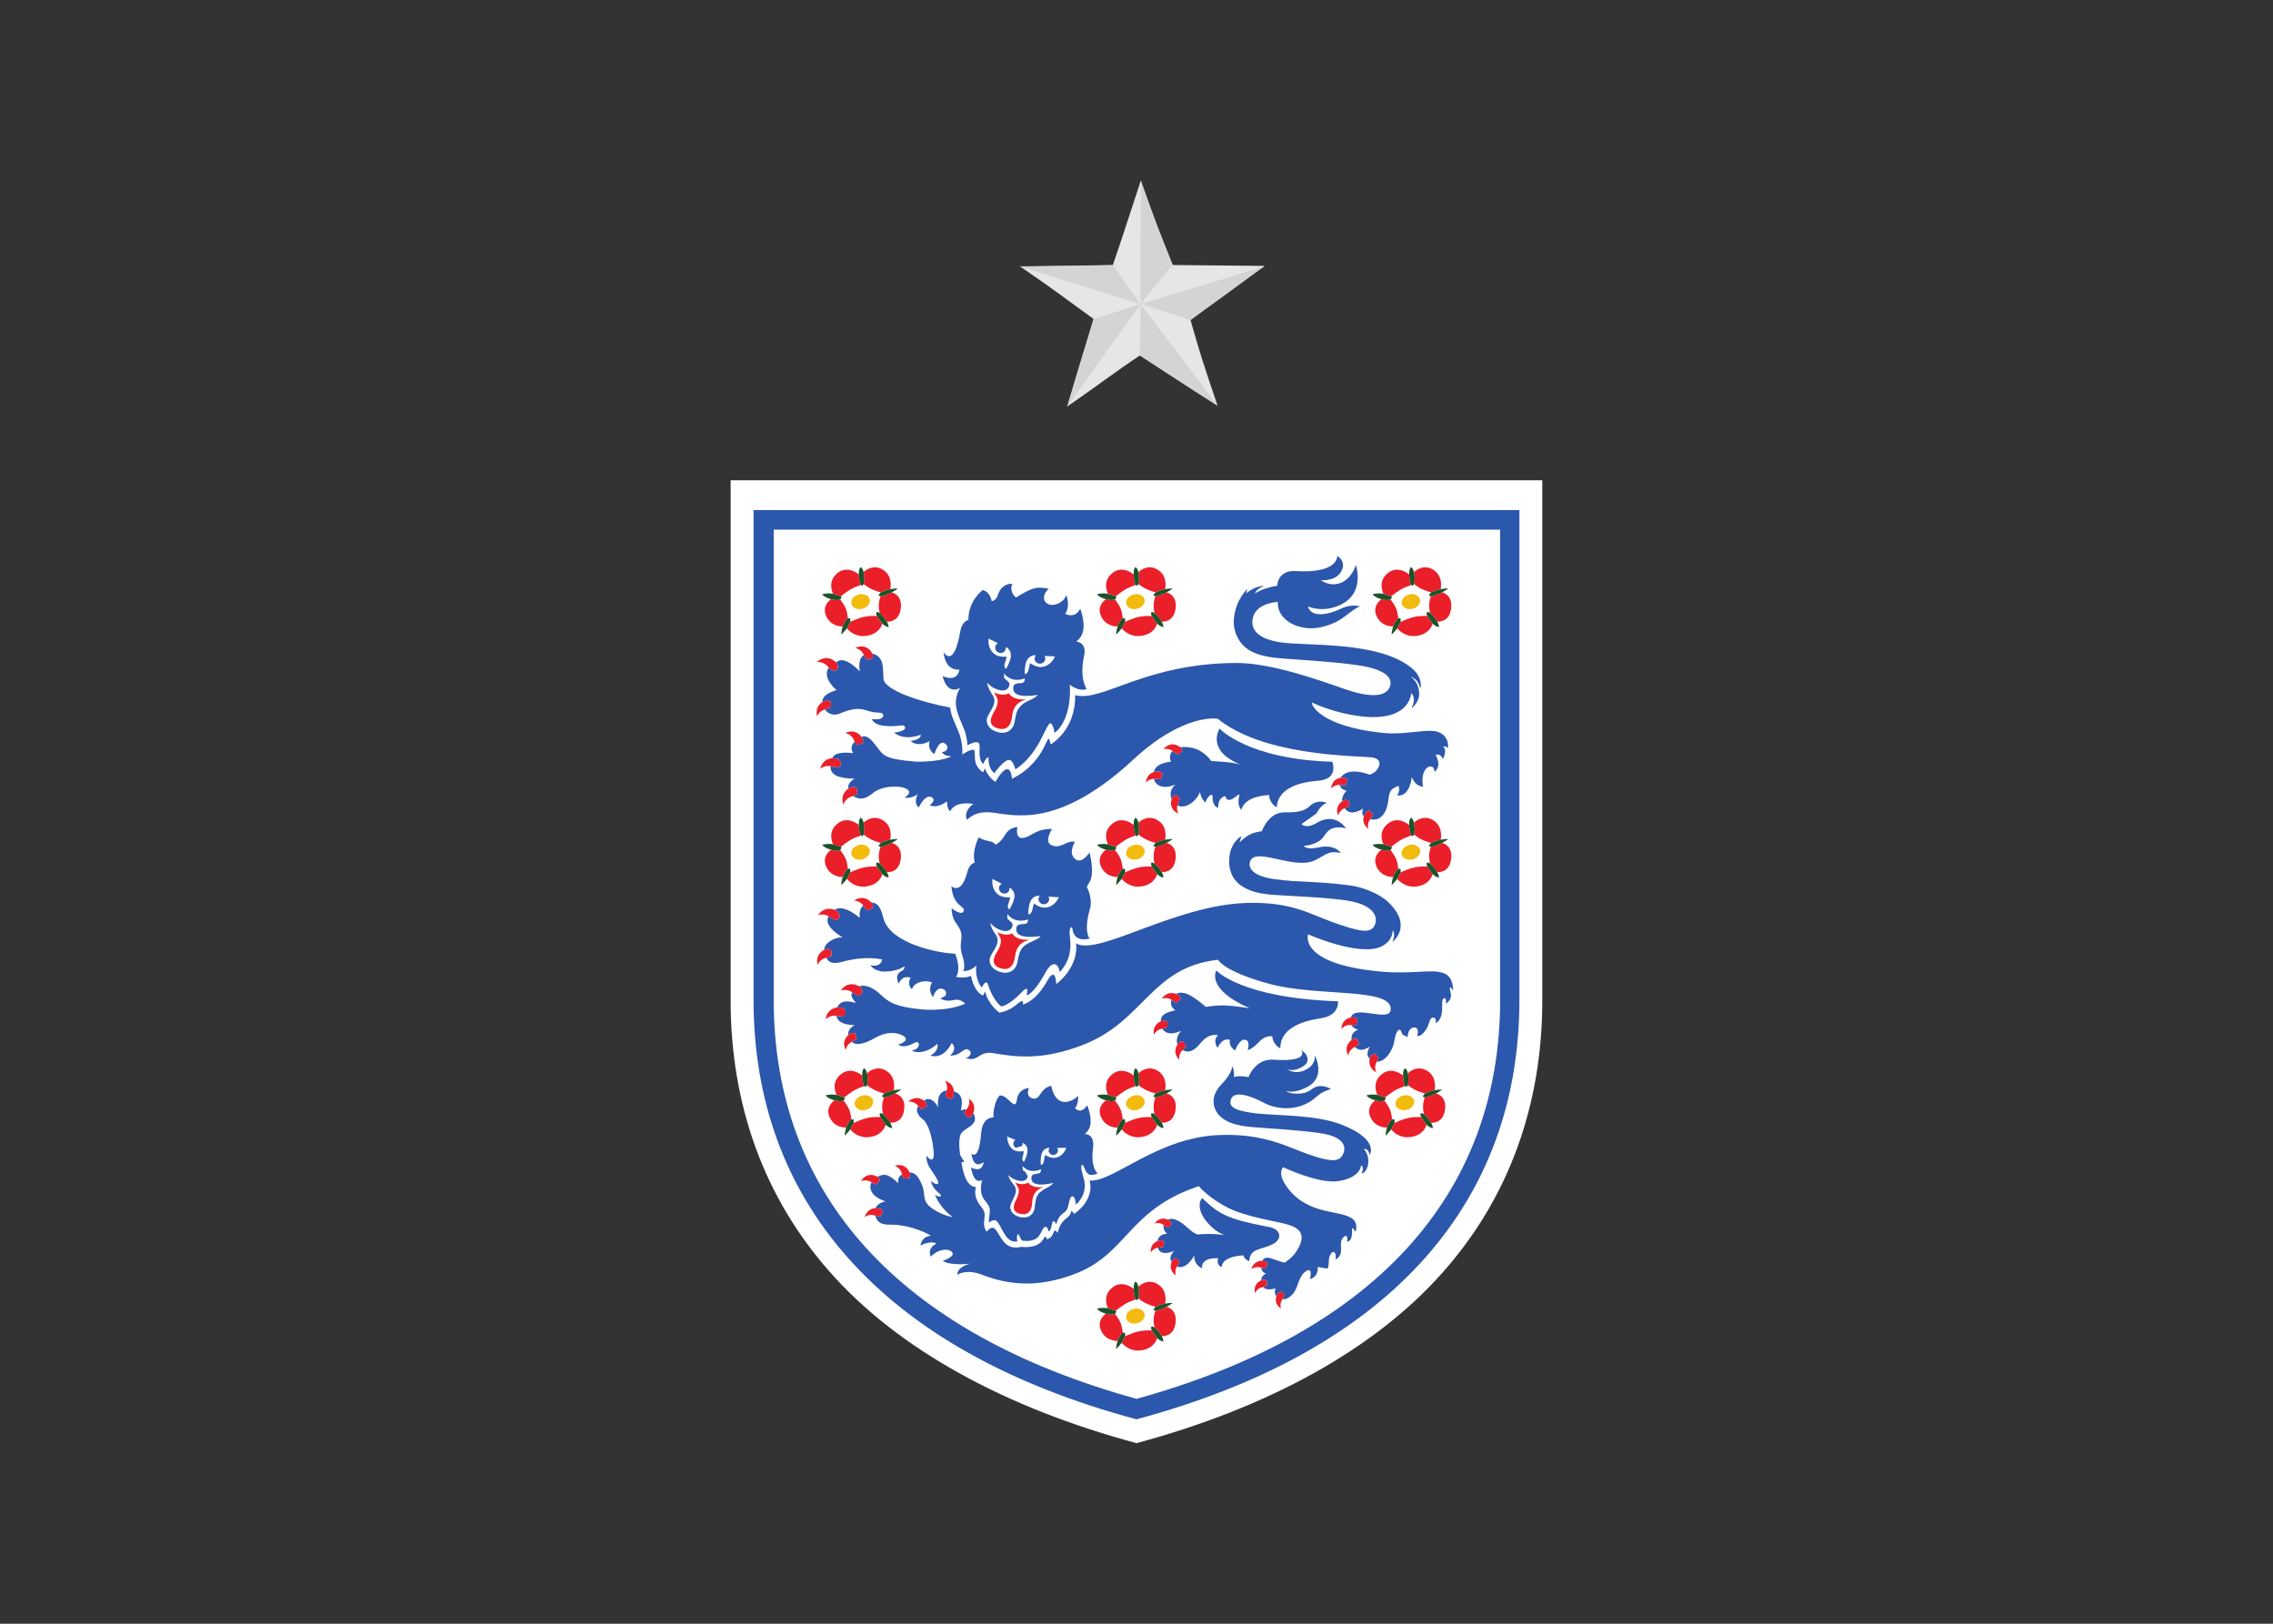 <svg clip-rule="evenodd" fill-rule="evenodd" stroke-linejoin="round" stroke-miterlimit="2" viewBox="0 0 560 400" xmlns="http://www.w3.org/2000/svg"><rect x="0" y="0" width="560" height="400" fill="#333333" stroke="none"/><g fill-rule="nonzero" transform="matrix(.909 0 0 .907 180 43.859)"><path d="m0 0c-4.979 1.342-9.098 3.572-11.727 6.565-2.51 2.846-3.789 6.401-3.784 10.414v19.896h31.019v-19.896c.006-4.013-1.272-7.568-3.783-10.414-2.629-2.993-6.743-5.223-11.725-6.565" fill="#fff" transform="matrix(7.092 0 0 -7.092 110.011 343.608)"/><path d="m0 0c0-7.641-4.938-13.041-14.187-15.603-9.253 2.562-14.155 7.962-14.155 15.603v18.377h28.342z" fill="#fff" transform="matrix(7.092 0 0 -7.092 210.404 223.189)"/><path d="m0 0c0-7.486-4.835-12.775-13.897-15.285-9.065 2.51-13.866 7.799-13.866 15.285v18.004h27.763zm-28.533 18.754v-18.756c0-3.832 1.202-7.146 3.567-9.837 2.479-2.824 6.201-4.919 11.066-6.23 4.868 1.311 8.592 3.406 11.072 6.23 2.365 2.691 3.564 6.005 3.564 9.837v18.756z" fill="#2b57ac" transform="matrix(7.092 0 0 -7.092 208.574 223.172)"/><path d="m0 0-.008.135h-.082c-.06-.033-.13-.123-.179-.253l-.023-.062c-.057-.177-.055-.312-.055-.312s.133.135.213.243l.034.051z" fill="#1c5329" transform="matrix(7.092 0 0 -7.092 106.954 256.632)"/><path d="m0 0c-.097-.068-.34-.287-.196-.628.168-.399.543-.42.639-.417l.022.061c.05.13.12.219.18.253-.019.118-.046.269-.082.366-.048.12-.156.276-.219.359-.059-.033-.167-.045-.344.006" fill="#ea1f29" transform="matrix(7.092 0 0 -7.092 101.741 250.489)"/><path d="m0 0c-.04.056-.068.182-.082.368v.037c-.104.084-.468.334-.815.05-.359-.29-.227-.663-.166-.792l.294-.094c.081.064.217.168.345.248.132.083.308.149.424.183" fill="#ea1f29" transform="matrix(7.092 0 0 -7.092 109.826 246.636)"/><path d="m0 0c-.231.035-.388-.023-.388-.023s.053-.107.335-.187l.007-.001c.178-.051.286-.038.345-.006l.055.077-.028.041-.295.095z" fill="#1c5329" transform="matrix(7.092 0 0 -7.092 102.065 248.993)"/><path d="m0 0c-.133.003-.335 0-.494-.033-.184-.042-.412-.14-.521-.192l-.1-.197-.034-.052c.06-.074.311-.348.732-.292.482.06.602.392.623.473l-.032.038z" fill="#ea1f29" transform="matrix(7.092 0 0 -7.092 114.154 255.039)"/><path d="m0 0-.125-.062c-.126-.047-.235-.09-.305-.094-.025-.076-.054-.18-.062-.3-.008-.118.012-.25.028-.338.059-.044.13-.118.21-.221l.022-.03.047-.077c.143-.006.459.034.526.484.078.503-.271.62-.341.638" fill="#ea1f29" transform="matrix(7.092 0 0 -7.092 118.161 248.622)"/><path d="m0 0c.013.059.106.548-.33.773-.307.157-.564-.007-.69-.119l.013-.083c.019-.154.014-.296-.011-.377.034-.027.168-.127.315-.197.13-.06.292-.108.335-.118l.235.087z" fill="#ea1f29" transform="matrix(7.092 0 0 -7.092 117.769 247.769)"/><path d="m0 0-.014.083c-.035.165-.113.188-.113.188s-.077-.046-.068-.278v-.037c.013-.185.041-.311.081-.368l.054-.027.046.06.002.003c.025.081.03.222.012.376" fill="#1c5329" transform="matrix(7.092 0 0 -7.092 110.631 243.719)"/><path d="m0 0c.11.059.232.133.226.144-.005.008-.139.003-.281-.023l-.134-.035-.234-.087-.086-.114.079-.041c.07.004.179.047.305.094z" fill="#1c5329" transform="matrix(7.092 0 0 -7.092 118.161 248.622)"/><path d="m0 0c-.08.104-.151.177-.21.222l-.061.038-.061-.006-.007-.077.028-.066.173-.255.032-.038.026-.024c.113-.105.215-.109.215-.109s.002.084-.066.209l-.048.076z" fill="#1c5329" transform="matrix(7.092 0 0 -7.092 116.361 255.824)"/><path d="m0 0c.04-.152-.085-.315-.277-.364-.192-.048-.381.033-.419.184-.04.15.086.312.277.361.192.051.379-.03.419-.181" fill="#f2bb0e" transform="matrix(7.092 0 0 -7.092 112.18 250.504)"/><path d="m0 0-.008.135h-.083c-.058-.033-.13-.123-.178-.253l-.02-.062c-.058-.177-.058-.312-.058-.312s.135.135.216.243l.032.051z" fill="#1c5329" transform="matrix(7.092 0 0 -7.092 179.97 256.632)"/><path d="m0 0c-.094-.068-.337-.287-.193-.628.166-.399.543-.42.641-.417l.02.061c.047.13.12.219.178.253-.017.118-.044.269-.08.366-.05.12-.158.276-.219.359-.058-.033-.167-.045-.347.006" fill="#ea1f29" transform="matrix(7.092 0 0 -7.092 174.744 250.489)"/><path d="m0 0c-.039.056-.067.182-.082.368l-.003.037c-.099.084-.465.334-.812.05-.358-.29-.227-.663-.169-.792l.296-.094c.081.064.218.168.345.248.134.083.311.149.425.183" fill="#ea1f29" transform="matrix(7.092 0 0 -7.092 182.848 246.636)"/><path d="m0 0c-.231.035-.383-.023-.383-.023s.05-.107.332-.187l.005-.001c.18-.051.289-.038.348-.006l.055.077-.03.041-.296.095z" fill="#1c5329" transform="matrix(7.092 0 0 -7.092 175.068 248.993)"/><path d="m0 0c-.132.003-.332 0-.491-.033-.186-.042-.412-.14-.524-.192l-.098-.197-.033-.052c.058-.074.308-.348.729-.292.482.06.602.392.624.473l-.032.038z" fill="#ea1f29" transform="matrix(7.092 0 0 -7.092 187.166 255.039)"/><path d="m0 0-.127-.062c-.128-.047-.234-.09-.303-.094-.029-.076-.058-.18-.065-.3-.008-.118.013-.25.03-.338.058-.044.128-.118.208-.221l.021-.03.049-.077c.145-.006.459.034.527.484.078.503-.271.62-.34.638" fill="#ea1f29" transform="matrix(7.092 0 0 -7.092 191.196 248.622)"/><path d="m0 0c.015.059.106.548-.329.773-.31.157-.564-.007-.691-.119l.013-.083c.019-.154.014-.296-.013-.377.038-.027.17-.127.315-.197.13-.06.293-.108.336-.118l.235.087z" fill="#ea1f29" transform="matrix(7.092 0 0 -7.092 190.796 247.769)"/><path d="m0 0-.013.083c-.037.165-.114.188-.114.188s-.078-.046-.071-.278l.003-.037c.015-.185.042-.311.081-.368l.055-.027.045.06.001.003c.027.081.032.222.013.376" fill="#1c5329" transform="matrix(7.092 0 0 -7.092 183.658 243.719)"/><path d="m0 0c.109.059.231.133.224.144-.004.008-.139.003-.28-.023l-.135-.035-.235-.087-.087-.114.083-.041c.069.004.175.047.303.094z" fill="#1c5329" transform="matrix(7.092 0 0 -7.092 191.196 248.622)"/><path d="m0 0c-.081.104-.15.177-.208.222l-.063.038-.061-.006-.006-.077.026-.066.175-.255.032-.038.024-.024c.115-.105.218-.109.218-.109s0 .084-.068.209l-.048.076z" fill="#1c5329" transform="matrix(7.092 0 0 -7.092 189.376 255.824)"/><path d="m0 0c.04-.152-.085-.315-.277-.364-.193-.048-.381.033-.42.184-.039.15.085.312.278.361.193.051.38-.03.419-.181" fill="#f2bb0e" transform="matrix(7.092 0 0 -7.092 185.202 250.504)"/><path d="m0 0-.007.135h-.081c-.06-.033-.13-.123-.179-.253l-.02-.062c-.059-.177-.058-.312-.058-.312s.134.135.215.243l.033.051z" fill="#1c5329" transform="matrix(7.092 0 0 -7.092 33.37 256.632)"/><path d="m0 0c-.093-.068-.335-.287-.194-.628.167-.399.543-.42.643-.417l.02.061c.049.13.119.219.178.253-.017.118-.044.269-.08.366-.049.12-.158.276-.218.359-.06-.033-.168-.045-.349.006" fill="#ea1f29" transform="matrix(7.092 0 0 -7.092 28.153 250.489)"/><path d="m0 0c-.037.056-.067.182-.079.368l-.002.037c-.102.084-.465.334-.814.05-.358-.29-.228-.663-.164-.792l.293-.094c.081.064.217.168.345.248.133.083.309.149.421.183" fill="#ea1f29" transform="matrix(7.092 0 0 -7.092 36.24 246.636)"/><path d="m0 0c-.23.035-.385-.023-.385-.023s.051-.107.334-.187l.005-.001c.181-.051.289-.038.348-.006l.054.077-.029.041-.293.095z" fill="#1c5329" transform="matrix(7.092 0 0 -7.092 28.481 248.993)"/><path d="m0 0c-.132.003-.333 0-.493-.033-.185-.042-.41-.14-.523-.192l-.097-.197-.033-.052c.058-.074.309-.348.731-.292.481.06.599.392.622.473l-.033.038z" fill="#ea1f29" transform="matrix(7.092 0 0 -7.092 40.578 255.039)"/><path d="m0 0-.125-.062c-.128-.047-.236-.09-.305-.094-.028-.076-.056-.18-.066-.3-.005-.118.014-.25.034-.338.056-.044.126-.118.207-.221l.02-.03.048-.077c.144-.006.461.034.528.484.077.503-.271.62-.341.638" fill="#ea1f29" transform="matrix(7.092 0 0 -7.092 44.601 248.622)"/><path d="m0 0c.013.059.105.548-.331.773-.308.157-.563-.007-.691-.119l.015-.083c.019-.154.012-.296-.015-.377.039-.027.171-.127.316-.197.132-.06.294-.108.337-.118l.236.087z" fill="#ea1f29" transform="matrix(7.092 0 0 -7.092 44.207 247.769)"/><path d="m0 0-.015.083c-.035.165-.112.188-.112.188s-.079-.046-.07-.278l.001-.037c.014-.185.042-.311.08-.368l.055-.027.046.06v.003c.028.081.034.222.015.376" fill="#1c5329" transform="matrix(7.092 0 0 -7.092 37.064 243.719)"/><path d="m0 0c.109.059.232.133.224.144-.003.008-.14.003-.28-.023l-.133-.035-.235-.087-.087-.114.081-.041c.069.004.177.047.305.094z" fill="#1c5329" transform="matrix(7.092 0 0 -7.092 44.601 248.622)"/><path d="m0 0c-.081.104-.151.177-.207.222l-.064.038-.062-.006-.003-.077.024-.066.174-.255.033-.038.024-.024c.115-.105.218-.109.218-.109s0 .084-.068.209l-.049.076z" fill="#1c5329" transform="matrix(7.092 0 0 -7.092 42.792 255.824)"/><path d="m0 0c.039-.152-.084-.315-.277-.364-.192-.048-.38.033-.418.184-.039.15.085.312.277.361.191.051.381-.03.418-.181" fill="#f2bb0e" transform="matrix(7.092 0 0 -7.092 38.604 250.504)"/><path d="m0 0-.008.135-.082.002c-.06-.037-.13-.127-.179-.256l-.023-.059c-.057-.177-.055-.314-.055-.314s.133.135.213.242l.034.049z" fill="#1c5329" transform="matrix(7.092 0 0 -7.092 106.954 188.576)"/><path d="m0 0c-.097-.068-.34-.285-.196-.63.168-.396.543-.417.639-.415l.022.061c.05.128.12.218.18.254-.019.117-.046.271-.082.364-.048.121-.156.277-.219.36-.059-.031-.167-.045-.344.006" fill="#ea1f29" transform="matrix(7.092 0 0 -7.092 101.741 182.433)"/><path d="m0 0c-.04.053-.068.18-.082.367v.036c-.104.083-.468.334-.815.049-.359-.29-.227-.664-.166-.793l.294-.093c.081.066.217.17.345.25.132.082.308.147.424.184" fill="#ea1f29" transform="matrix(7.092 0 0 -7.092 109.826 178.564)"/><path d="m0 0c-.231.034-.388-.024-.388-.024s.053-.106.335-.186l.007-.001c.178-.052.286-.037.345-.006l.055.077-.028.04-.295.094z" fill="#1c5329" transform="matrix(7.092 0 0 -7.092 102.065 180.936)"/><path d="m0 0c-.133.004-.335 0-.494-.033-.184-.041-.412-.138-.521-.191l-.1-.2-.034-.049c.06-.073.311-.345.732-.292.482.062.602.392.623.473l-.032.039z" fill="#ea1f29" transform="matrix(7.092 0 0 -7.092 114.154 186.99)"/><path d="m0 0-.125-.061c-.126-.048-.235-.091-.305-.095-.025-.073-.054-.181-.062-.302-.008-.116.012-.249.028-.337.059-.042.13-.118.21-.222l.022-.03.047-.075c.143-.007.459.033.526.482.078.504-.271.621-.341.64" fill="#ea1f29" transform="matrix(7.092 0 0 -7.092 118.161 180.565)"/><path d="m0 0c.013.06.106.548-.33.772-.307.158-.564-.005-.69-.118l.013-.084c.019-.153.014-.295-.011-.375.034-.027.168-.128.315-.197.13-.061.292-.108.335-.12l.235.089z" fill="#ea1f29" transform="matrix(7.092 0 0 -7.092 117.769 179.714)"/><path d="m0 0-.014.084c-.035.163-.113.187-.113.187s-.077-.048-.068-.277v-.036c.013-.187.041-.313.081-.367l.054-.031.046.06.002.004c.025.08.03.223.012.376" fill="#1c5329" transform="matrix(7.092 0 0 -7.092 110.631 175.664)"/><path d="m0 0c.11.058.232.133.226.143-.005.007-.139.004-.281-.023l-.134-.033-.234-.089-.086-.115.079-.039c.07.004.179.047.305.095z" fill="#1c5329" transform="matrix(7.092 0 0 -7.092 118.161 180.565)"/><path d="m0 0c-.08.104-.151.18-.21.222l-.061.04-.061-.007-.007-.075.028-.069.173-.253.032-.038.026-.025c.113-.105.215-.108.215-.108s.002.083-.066.207l-.048.076z" fill="#1c5329" transform="matrix(7.092 0 0 -7.092 116.361 187.775)"/><path d="m0 0c.04-.152-.085-.314-.277-.364s-.381.032-.419.181c-.04.152.086.315.277.365.192.05.379-.031.419-.182" fill="#f2bb0e" transform="matrix(7.092 0 0 -7.092 112.18 182.446)"/><path d="m0 0-.006.135-.085.002c-.056-.037-.129-.127-.177-.256l-.023-.059c-.056-.177-.056-.314-.056-.314s.135.135.218.242l.032.049z" fill="#1c5329" transform="matrix(7.092 0 0 -7.092 32.453 188.576)"/><path d="m0 0c-.095-.068-.338-.285-.195-.63.166-.396.545-.417.64-.415l.023.061c.047.128.121.218.176.254-.014.117-.042.271-.078.364-.051.121-.157.277-.219.36-.059-.031-.167-.045-.347.006" fill="#ea1f29" transform="matrix(7.092 0 0 -7.092 27.236 182.433)"/><path d="m0 0c-.04.053-.066.18-.082.367v.036c-.104.083-.468.334-.816.049-.356-.29-.226-.664-.166-.793l.297-.093c.079.066.215.17.344.25.133.082.31.147.423.184" fill="#ea1f29" transform="matrix(7.092 0 0 -7.092 35.33 178.564)"/><path d="m0 0c-.23.034-.386-.024-.386-.024s.054-.106.334-.186l.006-.001c.18-.052.288-.037.348-.006l.054.077-.027.04-.298.094z" fill="#1c5329" transform="matrix(7.092 0 0 -7.092 27.56 180.936)"/><path d="m0 0c-.131.004-.333 0-.491-.033-.184-.041-.413-.138-.524-.191l-.097-.2-.032-.049c.057-.073.306-.345.727-.292.482.062.603.392.624.473l-.032.039z" fill="#ea1f29" transform="matrix(7.092 0 0 -7.092 39.649 186.99)"/><path d="m0 0-.127-.061c-.126-.048-.233-.091-.302-.095-.028-.073-.057-.181-.066-.302-.005-.116.015-.249.032-.337.057-.042.126-.118.208-.222l.021-.03.048-.075c.142-.007.459.033.528.482.076.504-.272.621-.342.64" fill="#ea1f29" transform="matrix(7.092 0 0 -7.092 43.675 180.565)"/><path d="m0 0c.012.06.105.548-.33.772-.309.158-.564-.005-.69-.118l.013-.084c.018-.153.014-.295-.013-.375.037-.027.17-.128.314-.197.132-.061.295-.108.338-.12l.235.089z" fill="#ea1f29" transform="matrix(7.092 0 0 -7.092 43.279 179.714)"/><path d="m0 0-.014.084c-.035.163-.113.187-.113.187s-.077-.048-.069-.277v-.036c.016-.187.042-.313.082-.367l.054-.031.046.06.001.004c.028.08.03.223.013.376" fill="#1c5329" transform="matrix(7.092 0 0 -7.092 36.139 175.664)"/><path d="m0 0c.11.058.232.133.224.143-.004.007-.138.004-.28-.023l-.133-.033-.235-.089-.088-.115.083-.039c.069.004.176.047.302.095z" fill="#1c5329" transform="matrix(7.092 0 0 -7.092 43.675 180.565)"/><path d="m0 0c-.081.104-.151.18-.208.222l-.064.04-.061-.007-.007-.075.027-.069.175-.253.032-.038.025-.025c.114-.105.217-.108.217-.108s.002.083-.068.207l-.047.076z" fill="#1c5329" transform="matrix(7.092 0 0 -7.092 41.868 187.775)"/><path d="m0 0c.039-.152-.085-.314-.277-.364s-.38.032-.418.181c-.039.152.083.315.277.365.191.05.38-.031.418-.182" fill="#f2bb0e" transform="matrix(7.092 0 0 -7.092 37.685 182.446)"/><path d="m0 0-.006.135-.083.002c-.058-.037-.13-.127-.178-.256l-.021-.059c-.058-.177-.057-.314-.057-.314s.135.135.215.242l.034.049z" fill="#1c5329" transform="matrix(7.092 0 0 -7.092 181.614 188.576)"/><path d="m0 0c-.094-.068-.335-.285-.194-.63.167-.396.544-.417.641-.415l.022.061c.047.128.119.218.177.254-.017.117-.044.271-.08.364-.049.121-.157.277-.219.36-.057-.031-.166-.045-.347.006" fill="#ea1f29" transform="matrix(7.092 0 0 -7.092 176.399 182.433)"/><path d="m0 0c-.039.053-.065.18-.08.367l-.002.036c-.101.083-.466.334-.815.049-.358-.29-.228-.664-.165-.793l.296-.093c.079.066.216.17.344.25.133.082.309.147.422.184" fill="#ea1f29" transform="matrix(7.092 0 0 -7.092 184.495 178.564)"/><path d="m0 0c-.229.034-.385-.024-.385-.024s.051-.106.334-.186l.005-.001c.181-.052.29-.037.348-.006l.055.077-.027.04-.296.094z" fill="#1c5329" transform="matrix(7.092 0 0 -7.092 176.725 180.936)"/><path d="m0 0c-.132.004-.336 0-.492-.033-.185-.041-.413-.138-.525-.191l-.098-.2-.033-.049c.06-.073.311-.345.731-.292.481.062.6.392.622.473l-.032.039z" fill="#ea1f29" transform="matrix(7.092 0 0 -7.092 188.83 186.99)"/><path d="m0 0-.126-.061c-.126-.048-.236-.091-.305-.095-.027-.073-.057-.181-.064-.302-.006-.116.013-.249.031-.337.058-.042.126-.118.209-.222l.022-.03.047-.075c.142-.007.459.033.528.482.075.504-.273.621-.342.64" fill="#ea1f29" transform="matrix(7.092 0 0 -7.092 192.849 180.565)"/><path d="m0 0c.013.06.103.548-.332.772-.306.158-.562-.005-.689-.118l.015-.084c.019-.153.014-.295-.012-.375.035-.027.166-.128.312-.197.133-.061.293-.108.337-.12l.236.089z" fill="#ea1f29" transform="matrix(7.092 0 0 -7.092 192.452 179.714)"/><path d="m0 0-.015.084c-.034.163-.112.187-.112.187s-.08-.048-.07-.277l.001-.036c.014-.187.041-.313.08-.367l.056-.031.048.064c.026.08.031.223.012.376" fill="#1c5329" transform="matrix(7.092 0 0 -7.092 185.316 175.664)"/><path d="m0 0c.109.058.231.133.226.143-.005.007-.142.004-.282-.023l-.133-.033-.236-.089-.086-.115.08-.039c.069.004.179.047.305.095z" fill="#1c5329" transform="matrix(7.092 0 0 -7.092 192.849 180.565)"/><path d="m0 0c-.082.104-.152.18-.208.222l-.063.04-.062-.007-.005-.075.026-.069.173-.253.033-.038.024-.025c.115-.105.218-.108.218-.108s0 .083-.067.207l-.048.076z" fill="#1c5329" transform="matrix(7.092 0 0 -7.092 191.042 187.775)"/><path d="m0 0c.04-.152-.084-.314-.276-.364-.193-.05-.379.032-.419.181-.039.152.086.315.278.365.193.05.378-.031.417-.182" fill="#f2bb0e" transform="matrix(7.092 0 0 -7.092 186.848 182.446)"/><path d="m0 0-.008.135-.082.001c-.06-.034-.13-.124-.179-.254l-.023-.06c-.057-.177-.055-.312-.055-.312s.133.132.213.241l.034.049z" fill="#1c5329" transform="matrix(7.092 0 0 -7.092 106.954 120.529)"/><path d="m0 0c-.097-.068-.34-.286-.196-.63.168-.396.543-.417.639-.415l.022.061c.05.129.12.22.18.253-.019.118-.046.27-.082.365-.048.121-.156.277-.219.36-.059-.031-.167-.045-.344.006" fill="#ea1f29" transform="matrix(7.092 0 0 -7.092 101.741 114.385)"/><path d="m0 0c-.04.055-.068.182-.082.368v.037c-.104.082-.468.334-.815.05-.359-.291-.227-.664-.166-.793l.294-.093c.081.064.217.168.345.247.132.083.308.147.424.184" fill="#ea1f29" transform="matrix(7.092 0 0 -7.092 109.826 110.526)"/><path d="m0 0c-.231.034-.388-.022-.388-.022s.053-.107.335-.187l.007-.002c.178-.051.286-.037.345-.006l.055.079-.028.04-.295.093z" fill="#1c5329" transform="matrix(7.092 0 0 -7.092 102.065 112.892)"/><path d="m0 0c-.133.003-.335.001-.494-.034-.184-.04-.412-.138-.521-.189l-.1-.2-.034-.05c.06-.073.311-.345.732-.29.482.06.602.391.623.472l-.032.037z" fill="#ea1f29" transform="matrix(7.092 0 0 -7.092 114.154 118.945)"/><path d="m0 0-.125-.06c-.126-.048-.235-.089-.305-.095-.025-.074-.054-.181-.062-.301-.008-.118.012-.25.028-.337.059-.044.13-.118.21-.222l.022-.03.047-.078c.143-.006.459.036.526.484.078.504-.271.621-.341.639" fill="#ea1f29" transform="matrix(7.092 0 0 -7.092 118.161 112.523)"/><path d="m0 0c.013.059.106.548-.33.772-.307.156-.564-.005-.69-.118l.013-.084c.019-.152.014-.295-.011-.375.034-.027.168-.129.315-.197.13-.061.292-.109.335-.12l.235.089z" fill="#ea1f29" transform="matrix(7.092 0 0 -7.092 117.769 111.663)"/><path d="m0 0-.014.083c-.035.164-.113.188-.113.188s-.077-.047-.068-.277v-.036c.013-.187.041-.314.081-.369l.054-.028.046.059.002.004c.025.079.03.223.012.376" fill="#1c5329" transform="matrix(7.092 0 0 -7.092 110.631 107.613)"/><path d="m0 0c.11.059.232.133.226.144-.005.008-.139.004-.281-.023l-.134-.033-.234-.089-.086-.114.079-.04c.07.006.179.047.305.095z" fill="#1c5329" transform="matrix(7.092 0 0 -7.092 118.161 112.523)"/><path d="m0 0c-.08.103-.151.178-.21.221l-.061.039-.061-.006-.007-.076.028-.068.173-.254.032-.037.026-.025c.113-.105.215-.11.215-.11s.002.085-.066.208l-.048.078z" fill="#1c5329" transform="matrix(7.092 0 0 -7.092 116.361 119.72)"/><path d="m0 0c.04-.151-.085-.313-.277-.363s-.381.031-.419.183c-.04.15.086.313.277.363.192.05.379-.033.419-.183" fill="#f2bb0e" transform="matrix(7.092 0 0 -7.092 112.18 114.406)"/><path d="m0 0-.006.135-.085.001c-.056-.034-.129-.124-.177-.254l-.023-.06c-.056-.177-.056-.312-.056-.312s.135.132.218.241l.032.049z" fill="#1c5329" transform="matrix(7.092 0 0 -7.092 32.453 120.529)"/><path d="m0 0c-.095-.068-.338-.286-.195-.63.166-.396.545-.417.64-.415l.023.061c.047.129.121.22.176.253-.014.118-.042.27-.078.365-.051.121-.157.277-.219.36-.059-.031-.167-.045-.347.006" fill="#ea1f29" transform="matrix(7.092 0 0 -7.092 27.236 114.385)"/><path d="m0 0c-.04.055-.066.182-.082.368v.037c-.104.082-.468.334-.816.05-.356-.291-.226-.664-.166-.793l.297-.093c.079.064.215.168.344.247.133.083.31.147.423.184" fill="#ea1f29" transform="matrix(7.092 0 0 -7.092 35.33 110.526)"/><path d="m0 0c-.23.034-.386-.022-.386-.022s.054-.107.334-.187l.006-.002c.18-.051.288-.037.348-.006l.054.079-.027.04-.298.093z" fill="#1c5329" transform="matrix(7.092 0 0 -7.092 27.56 112.892)"/><path d="m0 0c-.131.003-.333.001-.491-.034-.184-.04-.413-.138-.524-.189l-.097-.2-.032-.05c.057-.073.306-.345.727-.29.482.06.603.391.624.472l-.032.037z" fill="#ea1f29" transform="matrix(7.092 0 0 -7.092 39.649 118.945)"/><path d="m0 0-.127-.06c-.126-.048-.233-.089-.302-.095-.028-.074-.057-.181-.066-.301-.005-.118.015-.25.032-.337.057-.044.126-.118.208-.222l.021-.03.048-.078c.142-.006.459.036.528.484.076.504-.272.621-.342.639" fill="#ea1f29" transform="matrix(7.092 0 0 -7.092 43.675 112.523)"/><path d="m0 0c.012.059.105.548-.33.772-.309.156-.564-.005-.69-.118l.013-.084c.018-.152.014-.295-.013-.375.037-.027.17-.129.314-.197.132-.061.295-.109.338-.12l.235.089z" fill="#ea1f29" transform="matrix(7.092 0 0 -7.092 43.279 111.663)"/><path d="m0 0-.014.083c-.035.164-.113.188-.113.188s-.077-.047-.069-.277v-.036c.016-.187.042-.314.082-.369l.054-.028.046.059.001.004c.028.079.03.223.013.376" fill="#1c5329" transform="matrix(7.092 0 0 -7.092 36.139 107.613)"/><path d="m0 0c.11.059.232.133.224.144-.004.008-.138.004-.28-.023l-.133-.033-.235-.089-.088-.114.083-.04c.069.006.176.047.302.095z" fill="#1c5329" transform="matrix(7.092 0 0 -7.092 43.675 112.523)"/><path d="m0 0c-.081.103-.151.178-.208.221l-.064.039-.061-.006-.007-.076.027-.068.175-.254.032-.037.025-.025c.114-.105.217-.11.217-.11s.002.085-.068.208l-.047.078z" fill="#1c5329" transform="matrix(7.092 0 0 -7.092 41.868 119.72)"/><path d="m0 0c.039-.151-.085-.313-.277-.363s-.38.031-.418.183c-.039.15.083.313.277.363.191.05.38-.033.418-.183" fill="#f2bb0e" transform="matrix(7.092 0 0 -7.092 37.685 114.406)"/><path d="m0 0-.006.135-.083.001c-.058-.034-.13-.124-.178-.254l-.021-.06c-.058-.177-.057-.312-.057-.312s.135.132.215.241l.034.049z" fill="#1c5329" transform="matrix(7.092 0 0 -7.092 181.614 120.529)"/><path d="m0 0c-.094-.068-.335-.286-.194-.63.167-.396.544-.417.641-.415l.022.061c.047.129.119.22.177.253-.017.118-.044.27-.08.365-.049.121-.157.277-.219.36-.057-.031-.166-.045-.347.006" fill="#ea1f29" transform="matrix(7.092 0 0 -7.092 176.399 114.385)"/><path d="m0 0c-.039.055-.065.182-.08.368l-.002.037c-.101.082-.466.334-.815.05-.358-.291-.228-.664-.165-.793l.296-.093c.079.064.216.168.344.247.133.083.309.147.422.184" fill="#ea1f29" transform="matrix(7.092 0 0 -7.092 184.495 110.526)"/><path d="m0 0c-.229.034-.385-.022-.385-.022s.051-.107.334-.187l.005-.002c.181-.051.29-.037.348-.006l.055.079-.027.04-.296.093z" fill="#1c5329" transform="matrix(7.092 0 0 -7.092 176.725 112.892)"/><path d="m0 0c-.132.003-.336.001-.492-.034-.185-.04-.413-.138-.525-.189l-.098-.2-.033-.05c.06-.073.311-.345.731-.29.481.06.6.391.622.472l-.032.037z" fill="#ea1f29" transform="matrix(7.092 0 0 -7.092 188.83 118.945)"/><path d="m0 0-.126-.06c-.126-.048-.236-.089-.305-.095-.027-.074-.057-.181-.064-.301-.006-.118.013-.25.031-.337.058-.044.126-.118.209-.222l.022-.03.047-.078c.142-.006.459.036.528.484.075.504-.273.621-.342.639" fill="#ea1f29" transform="matrix(7.092 0 0 -7.092 192.849 112.523)"/><path d="m0 0c.013.059.103.548-.332.772-.306.156-.562-.005-.689-.118l.015-.084c.019-.152.014-.295-.012-.375.035-.027.166-.129.312-.197.133-.061.293-.109.337-.12l.236.089z" fill="#ea1f29" transform="matrix(7.092 0 0 -7.092 192.452 111.663)"/><path d="m0 0-.015.083c-.034.164-.112.188-.112.188s-.08-.047-.07-.277l.001-.036c.014-.187.041-.314.08-.369l.056-.028.045.059.003.004c.026.079.031.223.012.376" fill="#1c5329" transform="matrix(7.092 0 0 -7.092 185.316 107.613)"/><path d="m0 0c.109.059.231.133.226.144-.005.008-.142.004-.282-.023l-.133-.033-.236-.089-.086-.114.08-.04c.069.006.179.047.305.095z" fill="#1c5329" transform="matrix(7.092 0 0 -7.092 192.849 112.523)"/><path d="m0 0c-.082.103-.152.178-.208.221l-.063.039-.062-.006-.005-.076.026-.068.173-.254.033-.037.024-.025c.115-.105.218-.11.218-.11s0 .085-.067.208l-.048.078z" fill="#1c5329" transform="matrix(7.092 0 0 -7.092 191.042 119.72)"/><path d="m0 0c.04-.151-.084-.313-.276-.363-.193-.05-.379.031-.419.183-.039.15.086.313.278.363.193.05.378-.033.417-.183" fill="#f2bb0e" transform="matrix(7.092 0 0 -7.092 186.848 114.406)"/><path d="m0 0-.008.135h-.082c-.06-.035-.13-.123-.179-.255l-.023-.06c-.057-.176-.055-.311-.055-.311s.133.132.213.242l.034.05z" fill="#1c5329" transform="matrix(7.092 0 0 -7.092 106.954 314.577)"/><path d="m0 0c-.097-.068-.34-.284-.196-.629.168-.397.543-.417.639-.416l.022.06c.05.132.12.22.18.254-.019.117-.046.271-.082.364-.048.122-.156.277-.219.362-.059-.032-.167-.045-.344.005" fill="#ea1f29" transform="matrix(7.092 0 0 -7.092 101.741 308.44)"/><path d="m0 0c-.04.056-.068.182-.082.369v.035c-.104.084-.468.334-.815.051-.359-.292-.227-.662-.166-.793l.294-.093c.081.066.217.169.345.248.132.081.308.147.424.183" fill="#ea1f29" transform="matrix(7.092 0 0 -7.092 109.826 304.581)"/><path d="m0 0c-.231.034-.388-.022-.388-.022s.053-.107.335-.189l.007-.001c.178-.05.286-.036.345-.005l.055.077-.028.042-.295.093z" fill="#1c5329" transform="matrix(7.092 0 0 -7.092 102.065 306.938)"/><path d="m0 0c-.133.004-.335 0-.494-.034-.184-.038-.412-.138-.521-.189l-.1-.2-.034-.049c.06-.074.311-.346.732-.293.482.062.602.393.623.473l-.032.039z" fill="#ea1f29" transform="matrix(7.092 0 0 -7.092 114.154 312.994)"/><path d="m0 0-.125-.058c-.126-.05-.235-.092-.305-.097-.025-.075-.054-.18-.062-.301-.008-.118.012-.249.028-.337.059-.043.13-.118.21-.221l.022-.031.047-.077c.143-.005.459.035.526.484.078.503-.271.62-.341.638" fill="#ea1f29" transform="matrix(7.092 0 0 -7.092 118.161 306.576)"/><path d="m0 0c.013.059.106.549-.33.774-.307.155-.564-.007-.69-.121l.013-.083c.019-.153.014-.295-.011-.375.034-.029.168-.129.315-.196.13-.063.292-.11.335-.121l.235.089z" fill="#ea1f29" transform="matrix(7.092 0 0 -7.092 117.769 305.717)"/><path d="m0 0-.014.082c-.035.165-.113.188-.113.188s-.077-.046-.068-.276v-.035c.013-.187.041-.314.081-.369l.054-.029.046.061.002.002c.025.081.03.222.012.376" fill="#1c5329" transform="matrix(7.092 0 0 -7.092 110.631 301.67)"/><path d="m0 0c.11.06.232.135.226.145-.005.008-.139.003-.281-.024l-.134-.033-.234-.089-.086-.114.079-.04c.07.005.179.047.305.097z" fill="#1c5329" transform="matrix(7.092 0 0 -7.092 118.161 306.576)"/><path d="m0 0c-.08.103-.151.178-.21.221l-.061.038-.061-.005-.007-.076.028-.069.173-.253.032-.039.026-.023c.113-.104.215-.109.215-.109s.002.084-.066.207l-.048.077z" fill="#1c5329" transform="matrix(7.092 0 0 -7.092 116.361 313.768)"/><path d="m0 0c.04-.15-.085-.313-.277-.365-.192-.047-.381.033-.419.184-.04.151.086.314.277.363.192.05.379-.031.419-.182" fill="#f2bb0e" transform="matrix(7.092 0 0 -7.092 112.18 308.457)"/><path d="m0 0s.41.577-1.026 1.156c-1.063.428-2.527.338-3.459.467-.78.109-.867.285-.823.48.093.431.822.147 1.277-.097.493-.265 1.371-.352 2.011.241.228.214.549.289.549.289s-.379.24-.689.026c-.128-.087-.23-.177-.49-.198-.457-.034-.542.112-.542.112s.233-.157.806.136c.744.38.297 1.213.297 1.213s.049-.298-.265-.503c-.438-.289-.806-.025-.806-.025s.17-.085.43.013c.326.126.433.295.323.516-.048.094-.201.207-.201.207s.358-.472-1.055-.373c-.714.05-.962-.67-.962-.67s-.327.082-.557.005c.015.11-.001.298-.058.411-.075-.373-.36-.611-.49-.77-.131-.159-.414-.574-.058-1.062.352-.411.993-.471 1.398-.503.602-.045 1.598-.099 2.477-.22 1.189-.164.983-.734.837-.91-.15-.183-.434-.192-1.261.096-.825.29-1.688.805-3.414.737-2.38-.092-4.073-1.833-4.944-1.739 0 0 .046-.209.027-.351-.077-.603-.626-.929-.626-.929l-.077.118c-.056-.008-.004-.132-.199-.277-.187-.14-.283-.295-.351-.575 0 0-.097.193-.155.021-.076-.223-.193-.231-.254-.257l-.054.111c-.077-.004-.106-.483-.938-.404l-.062-.015c-.61-.105-.716.495-.933.704-.141.136-.313-.11-.313-.11s-.117.126-.102.359c.016.245.061.327-.037.496-.075.127-.393.397-.274.856-.145.003-.435.109-.553.962l.102-.012c-.021.13-.135.178-.158.328-.032.22-.06.646.06.796.184.23.692.308.45.757l-.079-.125-.119-.051-.152.164.084.146.007.01c-.091.008-.17-.024-.217-.045.011.098.175.614-.262.731l-.03-.205-.096-.088-.199.1.032.168.018.066c-.422-.052-.336-.601-.33-.686-.011.124-.267.472-.514.315l-.025-.02.081-.084.024-.127-.188-.118-.128.111-.011.014c-.088-.115-.075-.321.162-.501.351-.265.47-1.343.416-1.484-.074-.192-.262.081-.262.081s-.032-.248.145-.5c.313-.448.407-.645.173-.57l-.146.093s.014-.223.299-.456c.113-.092.097-.144.015-.135-.094.013-.165.072-.165.072s.078-.204.222-.398c.242-.324.461-.459.461-.459s-.272.025-.665.251c-.586.341-.339.58-.515.985-.166.387-.275.45-.449.473h-.016l.023-.085-.034-.126-.221-.022-.063.158c-.165-.084-.16-.26-.145-.342-.113.124-.327.296-.475.321-.09.017-.198-.008-.298-.059l-.015-.004.031-.022.061-.114-.148-.167-.154.071-.021.015c-.103-.185-.071-.534.534-.731 0 0-.292-.044-.384-.257l.202-.032.087-.098-.104-.196-.167.03-.027.011c.069-.305.316-.349.524-.349.903.012 1.605-.423 1.605-.423s-.197-.011-.305-.151c-.112-.146-.086-.23-.086-.23s.079.074.306.113c.239.041.286-.045.286-.045s-.348-.128-.213-.491c0 0 .14.154.357.231.18.06.388.048.471-.069.113-.164-.37-.324-.37-.324.337-.201 1.073-.104 1.073-.104s-.515-.092-.511-.428c0 0 .32.245.948 0 .951-.368 2.116-.545 3.64.073 1.92.78 1.972 2.438 4.643 3.321.087-.129.688-.692 1.441-.97.605-.227 1.459-.378 1.72-.439.376-.092 1.042-.234.643-.96-.19-.338-.364-.44-.526-.563-.031.006-.229.062-.514.164-.167.062-.289.025-.342-.09l.127-.022.081-.085-.086-.182-.149.024-.012.003c.02-.204.191-.226.191-.226s-.197-.074-.195-.259l.103.027.112-.034.009-.201-.145-.05.017-.012c.117-.147.457-.037.457-.037s-.079-.176.028-.301l.072.135.107.048.143-.14-.071-.136-.018-.022.059-.006c.165.024.4.175.51.532.135.409.268.498.268.498s.346.326.214-.255c.342.09.3.465.3.465l.358-.06c.115.091.003.362.135.553.147.211.231-.034.177-.205 0 0 .21.065.22.337.011.175-.06.38.106.531.124.105.155-.047.119-.19 0 0 .163-.007.191.278.016.172-.025.225.026.248l.106-.14s.145.326-.154.522c-.502.327-1.778.103-2.54 1.304-.277.441-.072.643-.072.643s1.358-.64 2.089-.535c.886.127.89.602.89.602s.145-.027.019-.315c0 0 .161.035.228.257.127.426-.141.69-.141.69.215.015.22-.242.22-.242" fill="#2b57ac" transform="matrix(7.092 0 0 -7.092 173.169 265.418)"/><path d="m0 0 .104.196-.088.098-.202.032-.025-.001c-.274-.036-.35-.238-.392-.346 0 0 .17.143.408.062l.027-.011z" fill="#ea1f29" transform="matrix(7.092 0 0 -7.092 40.578 282.08)"/><path d="m0 0 .149.168-.063.113-.03.022-.183.062c-.274.033-.395-.145-.462-.238 0 0 .2.098.414-.041l.02-.015z" fill="#ea1f29" transform="matrix(7.092 0 0 -7.092 39.441 273.371)"/><path d="m0 0 .221.022.034.126-.023.084-.076.122c-.177.212-.386.165-.502.139 0 0 .232-.067.283-.336z" fill="#ea1f29" transform="matrix(7.092 0 0 -7.092 46.903 271.741)"/><path d="m0 0 .152-.163.12.05.079.125.025.081c.058.269-.107.407-.198.481 0 0 .086-.215-.087-.418l-.006-.009z" fill="#ea1f29" transform="matrix(7.092 0 0 -7.092 63.289 254.066)"/><path d="m0 0 .199-.1.096.088.031.205-.003.02c-.035.274-.238.35-.345.389 0 0 .128-.15.073-.368l-.019-.066z" fill="#ea1f29" transform="matrix(7.092 0 0 -7.092 58.235 249.459)"/><path d="m0 0 .189.119-.026.126-.08.085-.101.059c-.253.107-.42-.029-.512-.1 0 0 .227.041.391-.163l.011-.014z" fill="#ea1f29" transform="matrix(7.092 0 0 -7.092 51.839 252.912)"/><path d="m0 0 .087.182-.081.084-.126.023-.08-.005c-.244-.039-.306-.222-.339-.321 0 0 .154.139.379.063l.012-.003z" fill="#ea1f29" transform="matrix(7.092 0 0 -7.092 144.954 296.132)"/><path d="m0 0-.112.035-.102-.028-.087-.051c-.197-.15-.166-.339-.147-.444 0 0 .07.205.312.237h.001l.144.051z" fill="#ea1f29" transform="matrix(7.092 0 0 -7.092 145.314 299.438)"/><path d="m0 0-.142.14-.107-.047-.072-.136-.014-.053c-.042-.242.111-.362.195-.427 0 0-.079.183.051.366l.019.022z" fill="#ea1f29" transform="matrix(7.092 0 0 -7.092 150.193 303.395)"/><path d="m0 0c-1.548.295-1.869.49-2.498 1.096-.064-.031-.309-.468.35-1.096.258-.247.511-.321.511-.321s-.454.08-1.038.024c-.273.076-.472.424-.837.565-.12.046-.222.046-.302.006l.107-.069.044-.11-.145-.134-.132.075-.033.029c-.021-.099.01-.217.131-.34-.166.006-.329-.082-.37-.274l.156.032.104-.051-.018-.2-.148-.028-.078-.009.01-.021c.115-.343.639-.09.639-.09s-.267-.195-.121-.43l.06.094.106.049.143-.141-.072-.134-.033-.048c.366-.141.661.414.661.431-.013-.402.304-.494.304-.494s-.044.174.12.286c.186.125.465.092.489.094-.051-.203.025-.296.137-.331.028.428.827.442.827.442.046-.166.227-.223.227-.223s-.008.232.161.36c.173.134.46.14.763.309.358.198.284.583-.225.652" fill="#2b57ac" transform="matrix(7.092 0 0 -7.092 145.539 284.826)"/><path d="m0 0-.144.141-.105-.05-.06-.093-.026-.094c-.043-.244.11-.363.192-.427 0 0-.071.166.038.341l.033.047z" fill="#ea1f29" transform="matrix(7.092 0 0 -7.092 121.715 294.355)"/><path d="m0 0 .018.2-.104.051-.156-.032-.044-.022c-.215-.122-.211-.315-.209-.419 0 0 .08.151.269.184l.078.009z" fill="#ea1f29" transform="matrix(7.092 0 0 -7.092 117.382 290.268)"/><path d="m0 0 .146.135-.044.109-.107.069-.076.025c-.242.052-.367-.096-.436-.175 0 0 .178.069.353-.059l.033-.029z" fill="#ea1f29" transform="matrix(7.092 0 0 -7.092 118.528 285.106)"/><path d="m0 0-.009-.021c-.013-.035-.138-.311-.416-.34l-.017-.003c-.178-.015-.35.106-.35.106s-.028.01-.052-.201c-.017-.171-.122-.175-.122-.175s-.026.251.033.433c.076.23.289.223.289.223h.004l-.031-.111c.009-.097.096-.17.195-.165.1.009.174.096.165.196l-.026.077h.323l.022.003zm-.989-1.675c-.217-.185-.179-.467-.225-.662-.059-.235-.272-.35-.508-.301-.204.033-.397.155-.413.37-.018.247.389.57.129.877-.212.254-.199.372-.199.372s.055-.08.194-.152c.05-.024.465-.218.547.101l-.093.165-.097.07-.012.16s.114-.15.316-.184c.207-.033.384.059.384.059s.046-.144-.12-.166c-.089-.012-.221-.018-.238-.13-.052-.371.484-.29.645-.266.129.023.191.04.191.04-.109-.156-.304-.184-.501-.353m-1.269 2.088v.046l.019-.012.297-.123-.055-.061c-.044-.09-.01-.198.08-.244l.242.078.014.113h.002s.202-.076.183-.318c-.015-.19-.135-.412-.135-.412s-.098.044-.047.208c.06.205.029.206.029.206s-.204-.046-.362.036l-.016.01c-.235.156-.244.457-.242.494m3.278-.407c.067.558-.32.518-.32.518s.152.11.206.309c.09.344-.112.797-.112.797s-.212-.375-.462-.11c0 0 .141.15.116.485-.027-.095-.805-.685-1.026.371-.44-.097-.401-.526-.673-.492-.145.016-.29.132-.18.408 0 0-.398-.02-.456-.434-.073-.512-.323.172-.662.147-.004 0-.252-.27-.237-.842-.307-.012-.445-.253-.475-.636-.084-1.09-.372-.73-.368-.751.095-.67.471-.316.471-.316-.065-.466-.486-.211-.486-.211.123-.714.422-.479.422-.479-.136-.596.09-.75.172-.866.103-.145.151-.204.113-.46-.035-.23-.02-.312-.02-.312s.179.182.309.046c.2-.21.319-.844.774-.764 0 0-.055.277.044.277l.125-.243c.123-.015.469-.066.659.178.114.147.143.354.262.345.09-.008.1-.179.1-.179.081.049.097.094.134.293.045.246.169-.015.169-.015.032.176.125.341.296.452.215.136.153.511.279.602.138.101.171-.299.171-.299s.467.36.304.981c-.073.278-.152.513-.063.537.085.02.068-.248.253-.356.129-.077.33.033.33.033-.238.263-.201.713-.169.986" fill="#2b57ac" transform="matrix(7.092 0 0 -7.092 90.936 263.542)"/><path d="m0 0c.46-.119.467.359.473.45.031.487.366.527.423.58-.156-.03-.472-.02-.573.164-.108-.06-.29-.091-.5.001l.118-.199c.043-.12.005-.263-.043-.376-.045-.109-.317-.512.102-.62" fill="#ea1f29" transform="matrix(7.092 0 0 -7.092 78.394 281.311)"/><path d="m0 0c-3.714.124-4.652 1.181-4.652 1.181s-.425-.705 1.279-1.45c0 0-.577.095-.897.108-.38.02-.783-.054-.783-.054s-.429.391-.73.501c-.098.034-.258.08-.399-.005l.117-.07.054-.116-.156-.155-.147.079-.049.037c-.076-.205.059-.344.15-.4-.431-.093-.558-.202-.562-.422l.138.035.121-.045-.002-.22-.16-.046-.035-.006c.09-.155.284-.235.556-.143.125.042.157.063.157.063s-.236-.268-.136-.524l.083.09.123.031.126-.182-.105-.129-.034-.031.111-.038c.238-.068.436.133.598.331.326.395.647.275.647.275-.219-.217-.016-.479-.016-.479s.179.42.473.302c-.058-.256.197-.4.197-.4s.153.411.351.411c.262 0 .129-.396.129-.396s.142.017.367.242c.148.147.274.309.578.286-.009-.047.039-.333.304-.46-.006.982 1.38 1.114 1.609 1.159.664.13.595.64.595.64" fill="#2b57ac" transform="matrix(7.092 0 0 -7.092 164.63 223.599)"/><path d="m0 0 .155.155-.052.116-.118.07-.087.027c-.267.048-.399-.12-.472-.211 0 0 .188.079.378-.041l.049-.037z" fill="#ea1f29" transform="matrix(7.092 0 0 -7.092 120.891 224.022)"/><path d="m0 0 .001.22-.12.045-.138-.035-.073-.041c-.225-.153-.202-.363-.189-.478 0 0 .082.199.323.236l.037.006z" fill="#ea1f29" transform="matrix(7.092 0 0 -7.092 118.405 230.66)"/><path d="m0 0-.125.183-.125-.033-.082-.089-.049-.093c-.095-.254.046-.416.121-.499 0 0-.046.205.12.372l.035.03z" fill="#ea1f29" transform="matrix(7.092 0 0 -7.092 123.465 235.75)"/><path d="m0 0c.512-.178.565.365.581.468.078.551.464.565.534.621-.181-.021-.541.02-.639.239-.127-.057-.335-.078-.568.044l.117-.234c.039-.142-.019-.3-.082-.426-.063-.116-.408-.55.057-.712" fill="#ea1f29" transform="matrix(7.092 0 0 -7.092 72.995 214.579)"/><path d="m0 0-.012-.021c-.018-.038-.184-.34-.503-.35l-.021-.001c-.202 0-.389.151-.389.151s-.03.015-.076-.223c-.035-.193-.156-.188-.156-.188s-.007.287.077.49c.107.255.352.227.352.227h.004l-.046-.122c0-.114.094-.205.205-.205.116 0 .208.091.208.205l-.025.09.369-.027h.026zm-1.278-1.813c-.264-.193-.246-.515-.317-.732-.088-.262-.339-.372-.603-.297-.23.056-.438.213-.437.459.002.281.495.614.228.987-.22.306-.195.44-.195.44s.058-.095.21-.191c.054-.031.508-.292.628.064.032.091-.032.149-.091.198l-.101.088.001.182s.117-.18.341-.236c.234-.058.443.03.443.03s.041-.168-.15-.178c-.105-.004-.256 0-.285-.123-.092-.42.524-.375.71-.362.15.012.22.027.22.027-.139-.169-.364-.183-.602-.356m-1.253 2.49.001.026.004.027.021-.013.328-.169-.068-.066c-.06-.096-.03-.224.068-.285.095-.058.222-.029.282.067l.026.129.003-.001s.223-.107.176-.38c-.032-.214-.191-.456-.191-.456s-.104.059-.032.24c.086.226.051.232.051.232s-.235-.031-.408.076l-.018.012c-.265.175-.247.52-.243.561m3.748-.008c.156.379-.034 1.07-.034 1.07s-.31-.491-.573-.227c-.242.243.016.632.016.632-.299.097-.549-.312-.92-.109-.259.141.045.609.045.609s-.337.011-.605-.12c-.261-.127-.378-.232-.559-.227-.248.009-.16.417-.16.417s-.295.008-.47-.296c-.174-.3-.366-.379-.366-.379-.08.13-.256.131-.391.169-.149.043-.252.113-.252.113s-.274-.529-.149-.967c-.207-.056-.264-.287-.297-.402-.24-.873-.6-.483-.597-.511.069-.77.514-.746.475-.925-.054-.242-.466.089-.466.089.01-.542.253-.577.353-.9.085-.28-.091-.468.052-.898.146-.445.039-.608.039-.608.303-.007.498.212.498.212-.059-.57.208-.84.208-.84s.169.348.239.116c.191-.619.502-.84.502-.84s.28.01.777.533c.346.365.191-.106.191-.106s.242-.022.744.899c.162.299.432.471.528-.012.575.62.375 1.289.375 1.524 0 .209.102.233.111.138.059-.571.658-.377.658-.377s-.244.248.007 1.121c.124.436-.118.858-.118.858z" fill="#2b57ac" transform="matrix(7.092 0 0 -7.092 88.886 195.53)"/><path d="m0 0s.034.529-.351.667c-.502.183-1.152-.054-2.442.066-3.135.294-2.749 1.425-2.749 1.425s1.971-.874 2.805-.466c.46.226.429.624.429.624.129-.151-.011-.451-.011-.451s.809.594-.152 1.521c-.349.334-.987.582-1.465.644-1.379.179-1.906.105-2.878.239-.813.114-.997.401-.955.629.124.673 1.641-.284 2.473.086.222.101.406.253.599.302.202.046.404-.017.404-.017s-.196.354-.839.218c-.529-.112-.569.066-.569.066s.248-.021.569.167c.206.119.263.382.488.48.277.119.556.007.556.007s-.361.615-1.057.255c-.474-.308-.645-.081-.645-.081l.569.403c.175.352.4.407.4.407s-.356.17-.657-.125c-.195-.19-.479-.246-.966-.238-.617.008-.865-.726-.865-.726s-.245-.015-.456-.123c-.186-.093-.399-.301-.399-.301l.079.238s-.459-.227-.471-.931c-.022-1.186 1.266-1.283 1.688-1.316.627-.049 1.822-.08 2.738-.206 1.24-.171 1.274-.742 1.11-1.008-.18-.297-.692-.145-1.552.157-.861.301-1.589.802-3.332.746-2.75-.088-5.66-2.048-6.502-1.547.042-.319-.033-.976-.756-1.561-.027.49-.177.425-.343.13-.46-.829-.94-.912-.94-.912s.088.282-.221.011c-.313-.277-.672-.321-.672-.321s-.439.315-.542.808l-.089-.155c-.367.177-.452.76-.452.76s-.176-.114-.578-.048c0 0 .226.247-.029.894-.504 0-2.498.347-2.748 1.377-.092.384-.207.568-.449.584l.051-.073.009-.138-.215-.098-.118.136-.038.056c-.196-.154-.135-.474-.135-.474-.224.187-.685.501-.956.308l.13-.079.062-.136c0-.099-.081-.178-.181-.176l-.168.09-.078.054c-.238-.387.536-.806.536-.806-.293.017-.712-.215-.703-.48l.133.043.129-.04.016-.234-.166-.066-.031-.004c.076-.161.212-.265.592-.161.915.26 1.539.093 1.539.093s-.028-.305-.444-.224c-.02.003.162-.238.535-.238.491 0 .751.196.761.2 0 0 .024-.115-.116-.185-.296-.151-.104-.475-.104-.475.161.361.456.221.456.221-.052-.072-.121-.283.054-.443 0 0 .019.208.346.291.225.057.419-.024.419-.024s-.19-.267.038-.57c0 0 .096.436.398.307.126-.053.11-.192.074-.249l-.195-.111c.471-.225.59.146.954-.191-.467-.212-1.051-.256-1.59-.227-1.133.098-1.369.32-1.635.564-.363.348-.651.384-.824.331l.059-.042.061-.135c0-.1-.079-.178-.177-.178l-.171.092-.041.029c-.1-.173.085-.327.14-.403l-.21.041c-.24.052-.442-.035-.501-.215l.191-.013.113-.095-.085-.237-.191.01-.067.011c.071-.307.426-.345.696-.356-.13-.079-.267-.195-.238-.378l.13.079.129-.009.064-.215-.144-.092-.045-.021c.219-.235.757.072.906.158.429.242.799.201 1.011.095.401-.198-.14-.363-.14-.363.133-.107.346-.057.477 0 .121.054.236.145.294.063.032-.051.015-.142-.076-.223l-.172-.081c.5-.192.964.268.964.268s.038-.063-.007-.182c-.075-.195-.261-.265-.261-.265.542-.164.819.481.819.481s.258-.198-.061-.481c.445-.013.502.351.722.211.128-.083.06-.265-.126-.302.514-.175.47.283 1.067.183.871-.151 1.874-.279 3.406.314 2.353.902 2.594 2.976 5.171 3.264 0 0 .217-.452 1.982-.928 1.869-.503 4.743-.116 4.614-1.005-.066-.453-1.345.198-1.507-.253l-.006-.024.144.003.106-.071-.052-.215-.167-.009-.02.003c.052-.098.154-.151.262-.171-.155-.081-.245-.142-.256-.345l.001-.058.092.051.128-.008.066-.209-.139-.094-.019-.008c.096-.091.23-.132.354-.091.138.046.2.094.227.123-.043-.072-.128-.241-.085-.376l.071-.12.055.143.11.069.175-.133-.058-.156-.013-.022c.329-.012.62.426.677.807.073.486.225.413.225.413l.091-.186.195-.093c-.014.33.231.432.337.34.104-.092.018-.292.018-.292s.167-.058.365.278c.111.178.102.408.233.422.178.006.107-.216.107-.216.413.222.155.881.316.956.127.033.077-.207.077-.207s.26.14.185.424c-.113.419.092.075.092.075" fill="#2b57ac" transform="matrix(7.092 0 0 -7.092 195.806 220.709)"/><g fill="#ea1f29"><path d="m0 0-.016.233-.13.041-.132-.043-.091-.055c-.226-.181-.184-.404-.162-.525 0 0 .073.222.333.278l.032.006z" transform="matrix(7.092 0 0 -7.092 27.354 211.268)"/><path d="m0 0c.1-.001.18.077.18.176l-.061.136-.13.079-.105.031c-.308.056-.459-.135-.541-.239 0 0 .198.084.411-.039l.077-.054z" transform="matrix(7.092 0 0 -7.092 28.316 201.531)"/><path d="m0 0 .215.098-.009.137-.051.074-.119.1c-.252.15-.446.031-.552-.032 0 0 .215.008.36-.186l.038-.055z" transform="matrix(7.092 0 0 -7.092 37.077 198.939)"/><path d="m0 0-.065.215-.128.009-.13-.079-.053-.056c-.176-.216-.091-.413-.045-.519 0 0 .021.207.232.317l.045.021z" transform="matrix(7.092 0 0 -7.092 34.184 233.789)"/><path d="m0 0c.098 0 .177.078.177.179l-.06.134-.06.043-.176.067c-.307.056-.459-.136-.54-.239 0 0 .224.093.447-.062l.041-.03z" transform="matrix(7.092 0 0 -7.092 34.471 222.025)"/><path d="m0 0c.089.043.128.148.085.238l-.113.095-.191.012-.069-.012c-.302-.082-.356-.319-.384-.45 0 0 .154.174.414.139l.066-.012z" transform="matrix(7.092 0 0 -7.092 30.473 227.703)"/><path d="m0 0 .051.213-.106.072-.143-.003-.082-.021c-.254-.1-.278-.311-.29-.425 0 0 .13.183.382.157l.02-.002z" transform="matrix(7.092 0 0 -7.092 169.552 229.995)"/><path d="m0 0-.065.21-.128.008-.093-.051-.088-.086c-.169-.215-.081-.409-.034-.513 0 0 .019.226.251.33l.018.009z" transform="matrix(7.092 0 0 -7.092 170.298 235.295)"/><path d="m0 0-.175.133-.109-.069-.056-.143-.009-.073c-.013-.271.171-.379.268-.436 0 0-.113.189.011.409l.012.023z" transform="matrix(7.092 0 0 -7.092 175.613 238.741)"/><path d="m0 0c.095-.023.193.037.217.131l-.028.145-.04.05-.165.112c-.285.128-.478-.024-.581-.105 0 0 .269.044.454-.205l.006-.009z" transform="matrix(7.092 0 0 -7.092 27.568 133.823)"/></g><path d="m0 0c-3.237.096-4.307 1.27-4.307 1.27s-.546-.831.797-1.375c0 0-.25.07-.569.096-.378.032-.543.035-.543.035s-.285.433-.787.518c-.137.023-.273.03-.391.013l.023-.021.044-.119-.169-.142-.139.089-.062.051-.017-.017c-.081-.096-.117-.232-.046-.392-.461-.062-.612-.207-.649-.395l.226.016.103-.075-.061-.214h-.167l-.101.008c.045-.244.337-.419.801-.225.114.047-.285-.14-.128-.548l.035.078.105.074.182-.128-.053-.156-.045-.116.001-.001c.394-.172.808.302.859.524 0 0 .039-.285.211-.406.003-.001.025.121.118.22.171.186.153-.036.153-.036-.001-.34.215-.396.215-.396s-.033.391.27.454c.123-.42.585.222.538.029-.105-.425.083-.554.083-.554s.039.51 1.06.568c-.011-.049.026-.335.287-.47.072.983 1.466.992 1.696 1.03.667.107.427.713.427.713" fill="#2b57ac" transform="matrix(7.092 0 0 -7.092 163.078 158.543)"/><path d="m0 0 .169.143-.044.12-.023.02-.174.092c-.263.07-.408-.086-.485-.171 0 0 .18.06.356-.064l.062-.05z" fill="#ea1f29" transform="matrix(7.092 0 0 -7.092 121.217 156.598)"/><path d="m0 0h.166l.061.214-.102.075-.227-.016c-.257-.087-.291-.296-.308-.41 0 0 .107.14.308.145z" fill="#ea1f29" transform="matrix(7.092 0 0 -7.092 115.463 163.236)"/><path d="m0 0-.182.127-.105-.074-.034-.077-.025-.142c0-.271.188-.372.289-.424 0 0-.089.137-.042.318l.045.116z" fill="#ea1f29" transform="matrix(7.092 0 0 -7.092 121.8 168.49)"/><path d="m0 0-.012-.023c-.018-.038-.181-.342-.497-.357l-.022-.003c-.202-.003-.392.146-.392.146s-.029.015-.072-.226c-.03-.191-.152-.188-.152-.188s-.013.288.07.489c.101.258.346.233.346.233h.002l-.041-.122c.001-.114.097-.205.209-.203.115.002.204.097.202.21l-.023.09.369-.022h.024zm-1.248-1.834c-.263-.197-.238-.52-.306-.736-.083-.265-.335-.382-.6-.309-.23.054-.438.207-.443.451-.003.281.485.622.211.992-.211.324-.189.459-.189.459s.058-.094.211-.186c.058-.033.515-.284.63.073.03.09-.035.149-.092.196l-.105.087-.003.182s.121-.179.345-.231c.235-.053.441.039.441.039s.044-.169-.147-.183c-.103-.005-.254-.003-.282-.128-.085-.42.532-.366.718-.348.147.014.216.03.216.03-.134-.171-.357-.189-.593-.365m-1.295 2.467.001.028.002.026.022-.014.331-.163-.068-.067c-.057-.097-.025-.223.072-.282.097-.058.224-.025.282.072l.026.127h.002s.224-.103.184-.377c-.031-.215-.184-.46-.184-.46s-.108.058-.037.241c.082.228.048.231.048.231s-.237-.034-.411.07l-.016.012c-.27.172-.259.517-.254.556m3.656-.604c.113.529-.303.54-.303.54s.178.119.247.343c.118.394-.097.919-.097.919s-.141-.39-.574-.202c0 0 .214.253.045.72-.033-.111-.122-.219-.249-.293-.221-.129-.475-.101-.57.06-.082.142-.014.338.151.472-.062.017-.335.085-.585.013-.266-.078-.67-.346-.67-.346s-.275.215-.138.528c0 0-.415.043-.555-.437-.061-.209-.237-.229-.237-.229s-.032.334-.333.427c-.005.003-.559-.393-.555-1.14-.203-.062-.286-.298-.306-.418-.255-1.524-.649-.801-.644-.827.085-.768.608-.658.608-.658-.092-.534-.646-.25-.646-.25.203-.778.671-.453.671-.453-.332-.571-.081-1.01.097-1.449.187-.406.181-.749.181-.749s.223.118.344.117c.169-.003.115-.185.119-.416.008-.325.139-.421.139-.421l.074.144c.086.133.134.116.134.116s-.045-.408.222-.61c0 0 .375.545.582.506.137-.025.221-.357.221-.357 1.082.685 1.228 2.182 1.431 1.65.055-.13.061-.256.061-.256s.66.393.59 1.85c0 0 .118-.118.323-.174.203-.057.319.007.319.007s-.29.391-.097 1.273" fill="#2b57ac" transform="matrix(7.092 0 0 -7.092 87.836 130.108)"/><path d="m0 0c.516-.169.56.375.572.476.07.553.456.574.525.631-.181-.024-.54.01-.643.228-.122-.06-.333-.084-.57.036l.123-.232c.041-.143-.014-.302-.077-.428-.06-.118-.398-.556.07-.711" fill="#ea1f29" transform="matrix(7.092 0 0 -7.092 72.25 149.422)"/><path d="m0 0-.013.236-.131.04-.19-.075-.034-.022c-.226-.18-.184-.405-.163-.524 0 0 .066.197.293.266l.072.018z" fill="#ea1f29" transform="matrix(7.092 0 0 -7.092 27.213 143.77)"/><path d="m0 0 .23.06.012.138-.015.04-.121.16c-.225.188-.435.105-.551.061 0 0 .232-.031.337-.275l.014-.031z" fill="#ea1f29" transform="matrix(7.092 0 0 -7.092 36.88 130.87)"/><path d="m0 0 .227.061.015.137-.059.113-.079.085c-.224.192-.434.107-.55.062 0 0 .252-.03.352-.305l.01-.03z" fill="#ea1f29" transform="matrix(7.092 0 0 -7.092 34.196 153.972)"/><path d="m0 0c.093.034.141.136.107.229l-.104.105-.22.028-.038-.005c-.307-.052-.386-.284-.426-.409 0 0 .16.147.4.103l.091-.023z" fill="#ea1f29" transform="matrix(7.092 0 0 -7.092 29.091 160.104)"/><path d="m0 0-.145.034-.174-.076-.056-.045c-.231-.211-.17-.448-.137-.575 0 0 .067.263.37.333l.007.001.168.077z" fill="#ea1f29" transform="matrix(7.092 0 0 -7.092 34.162 165.533)"/><path d="m0 0c-.225.108-.587.062-1.02.016-.34-.035-.725-.072-1.114-.032-2.617.262-2.828 1.224-2.723 1.159 0 0 .563-.286 1.419-.453 2.332-.454 2.351.824 2.351.824s.078-.057.101-.198c.024-.164-.087-.387-.087-.387s.292.217.292.541c0 .485-.317.655-.317.655s.065.007.181-.094c.117-.1.184-.347.184-.347s.123.404-.326.779c-1.252 1.047-3.959.841-5.001.99-.914.131-1.153.507-1.086.895.111.637.965.653.965.653-.046-.694.817-1.149 1.637-.967.458.102.735.258 1.06.52.245.196.439.287.439.287-.422.081-.691-.086-.86-.157-.182-.076-.37-.133-.567-.149-.51-.043-.559.297-.559.297s.379-.181.872-.066c1.42.331.957 1.657.957 1.657s-.125-.501-.57-.688c-.42-.174-.768.101-.768.101s.687-.07.834.468c.083.305-.207.464-.207.464s.063-.684-1.578-.583c-.717.045-.715-.568-.715-.568s-.116-.002-.408-.088c-.266-.077-.449-.205-.449-.205.073.198.362.293.362.293-.38 0-.696-.293-.696-.293l.055.18c-.012-.022-.423-.363-.515-1.091-.048-.365.062-.741.301-1.021.394-.463 1.147-.522 1.603-.558.676-.052 1.79-.112 2.774-.247 1.333-.183 1.413-.628 1.237-.912-.194-.319-.788-.326-1.711 0-.926.324-2.782.995-4.117.99-3.526-.015-5.107-1.51-6.16-1.232.03-1.35-.937-1.889-.937-1.889-.146.744-.044-.61-1.478-1.314 0 0-.011.336-.159.365-.193.04-.471-.486-.471-.486-.307.203-.403.52-.403.52l-.074-.151s-.239.15-.291.405c-.052.26.026.455-.089.46-.132.006-.413-.185-.413-.185s.049.446-.156.909c-.113.297-.278.568-.304.89-1.136.213-2.52.668-2.55 1.105-.03.41.043.827-.412.96l.014-.041-.011-.138-.23-.06-.094.153-.014.032c-.262-.154-.155-.625-.155-.625-.206.21-.639.595-.901.35l.04-.05.028-.145c-.024-.094-.122-.155-.218-.131l-.136.119c-.278-.391.294-.857.294-.857-.085-.043-.54-.134-.542-.463l.19.074.131-.039.013-.237-.165-.062-.072-.016c.161-.228.41-.226.566-.159.729.31.914.135 1.232.065.226-.048.429.006.433-.127.002-.109-.104-.19-.443-.148 0 0 .082-.215.452-.256.558-.061.733.076.807-.021.135-.178-.402-.246-.402-.246.438-.334 1.017-.077 1.017-.077.03-.195-.385-.236-.385-.236s.165-.184.492-.103c.123.031.231.089.231.089s-.098-.323.188-.488c0 0 .163.551.391.409.113-.068.128-.184.077-.25-.072-.094-.179-.079-.179-.079.066-.168.36-.168.36-.168s-.356-.22-1.348-.205c-1.316.108-1.24.255-1.56.643-.257.339-.406.359-.523.308l.057-.113-.013-.137-.228-.061-.083.123c-.162-.161-.132-.306-.057-.44-.065.011-.686.1-.796-.186l.22-.027.104-.106c.033-.093-.014-.195-.108-.228l-.19.027-.091.024-.004-.03c-.007-.425.613-.436.919-.449-.13-.078-.27-.194-.237-.38l.173.076.145-.033.034-.252-.169-.077c.406-.268.709.104.856.188.428.244 1.085.216 1.252.036.124-.134-.15-.288-.15-.288.303-.039.525.147.525.147s-.059-.067-.082-.208c-.035-.203.102-.311.102-.311.251.483.443.451.539.36.116-.109-.118-.274-.118-.274.291-.147.667.152.667.152s-.027-.248.114-.383c.191.348.61.316.887.282 0 0-.397-.271-.243-.611.249.241.56.329.982.277.877-.106 2.537-.604 5.386 2.04 1.926 1.786 3.212 1.557 3.212 1.557 1.711-1.389 4.998-1.414 5.84-1.477.406-.029.412-.282.234-.499-.112-.133-.259-.166-.268-.168 0 0-.809.335-1.108-.115l.157-.002.101-.074-.059-.206-.163-.002-.069.008c.036-.149.152-.194.232-.214l.024-.025c-.172-.164-.169-.334-.162-.39l.121.058.121-.02.042-.21-.142-.077-.044-.014c.086-.135.239-.217.474-.126.181.067.23.106.242.124-.019-.037-.08-.17-.015-.275l.028-.037.097.177.115.046.145-.157-.084-.139-.037-.048h.206c.252.05.448.265.504.798.021.18.06.279.105.329.084.096.276.166.276.166s.08-.211-.058-.367c.498-.081.565.702.565.702s.052-.151.164-.253c.11-.102.266-.124.266-.124-.091.558.13.749.235.775.21.052.203-.202.203-.202s.183.122.144.371c-.021.142-.096.278-.096.278s.176.087.27-.15c0 0 .188.303.016.471l.093.01.084-.07s.086.402-.315.596" fill="#2b57ac" transform="matrix(7.092 0 0 -7.092 192.164 150.61)"/><path d="m0 0 .059.205-.101.075-.157.001-.062-.018c-.25-.086-.283-.289-.301-.4 0 0 .117.15.33.143l.069-.007z" fill="#ea1f29" transform="matrix(7.092 0 0 -7.092 166.723 164.857)"/><path d="m0 0-.042.211-.122.018-.12-.057-.068-.057c-.184-.191-.12-.385-.084-.493 0 0 .037.201.25.286l.044.015z" fill="#ea1f29" transform="matrix(7.092 0 0 -7.092 167.761 170.495)"/><path d="m0 0-.146.157-.114-.046-.097-.177-.004-.018c-.06-.259.098-.392.183-.464 0 0-.069.181.057.361l.037.049z" fill="#ea1f29" transform="matrix(7.092 0 0 -7.092 174.143 172.904)"/><path d="m111.178.707c-3.929 11.914-5.114 15.758-7.58 22.918-9.497.158-11.324.219-25.16.365 10.171 7.009 10.588 7.522 19.942 14.286-2.675 9.061-3.421 11.111-7.144 23.77 7.37-5.035 12.618-9.134 19.693-13.861 9.292 6.04 10.954 7.212 21.06 13.679-3.802-11.295-4.684-13.91-7.33-23.284 8.961-6.588 11.44-8.546 20.128-14.711-10.121-.086-15.351-.156-24.974-.244-3.632-8.87-4.649-11.722-8.635-22.918z" fill="#e6e6e6"/><path d="m111.178.712c-.091 19.359-.046 19.801-.062 33.496.01-.019.052.02.062 0 3.751-4.759 4.399-5.602 8.636-10.638-3.896-9.841-4.264-10.464-8.636-22.858zm0 33.496c6.182 1.931 7.765 2.539 13.419 4.317 9.337-6.674 10.42-7.454 19.942-14.53-14.535 4.54-19.478 6.001-33.361 10.213zm-.062 0h-.062c-3.746-5.159-4.06-5.711-7.392-10.517-11.681.211-13.256.222-25.223.365 17.164 5.252 19.317 5.97 32.553 10.213-5.784 1.817-6.8 2.151-12.611 4.012-3.307 10.909-3.917 12.936-7.144 23.831 10.136-14.282 11.962-16.851 19.879-27.843.001-.027 0-.033 0-.06zm0 .061c-.069 6.218-.141 7.757-.186 13.921 9.631 6.293 10.319 6.695 21.06 13.617-10.55-13.993-12.48-16.556-20.874-27.538z" fill="#d4d4d4"/></g></svg>
